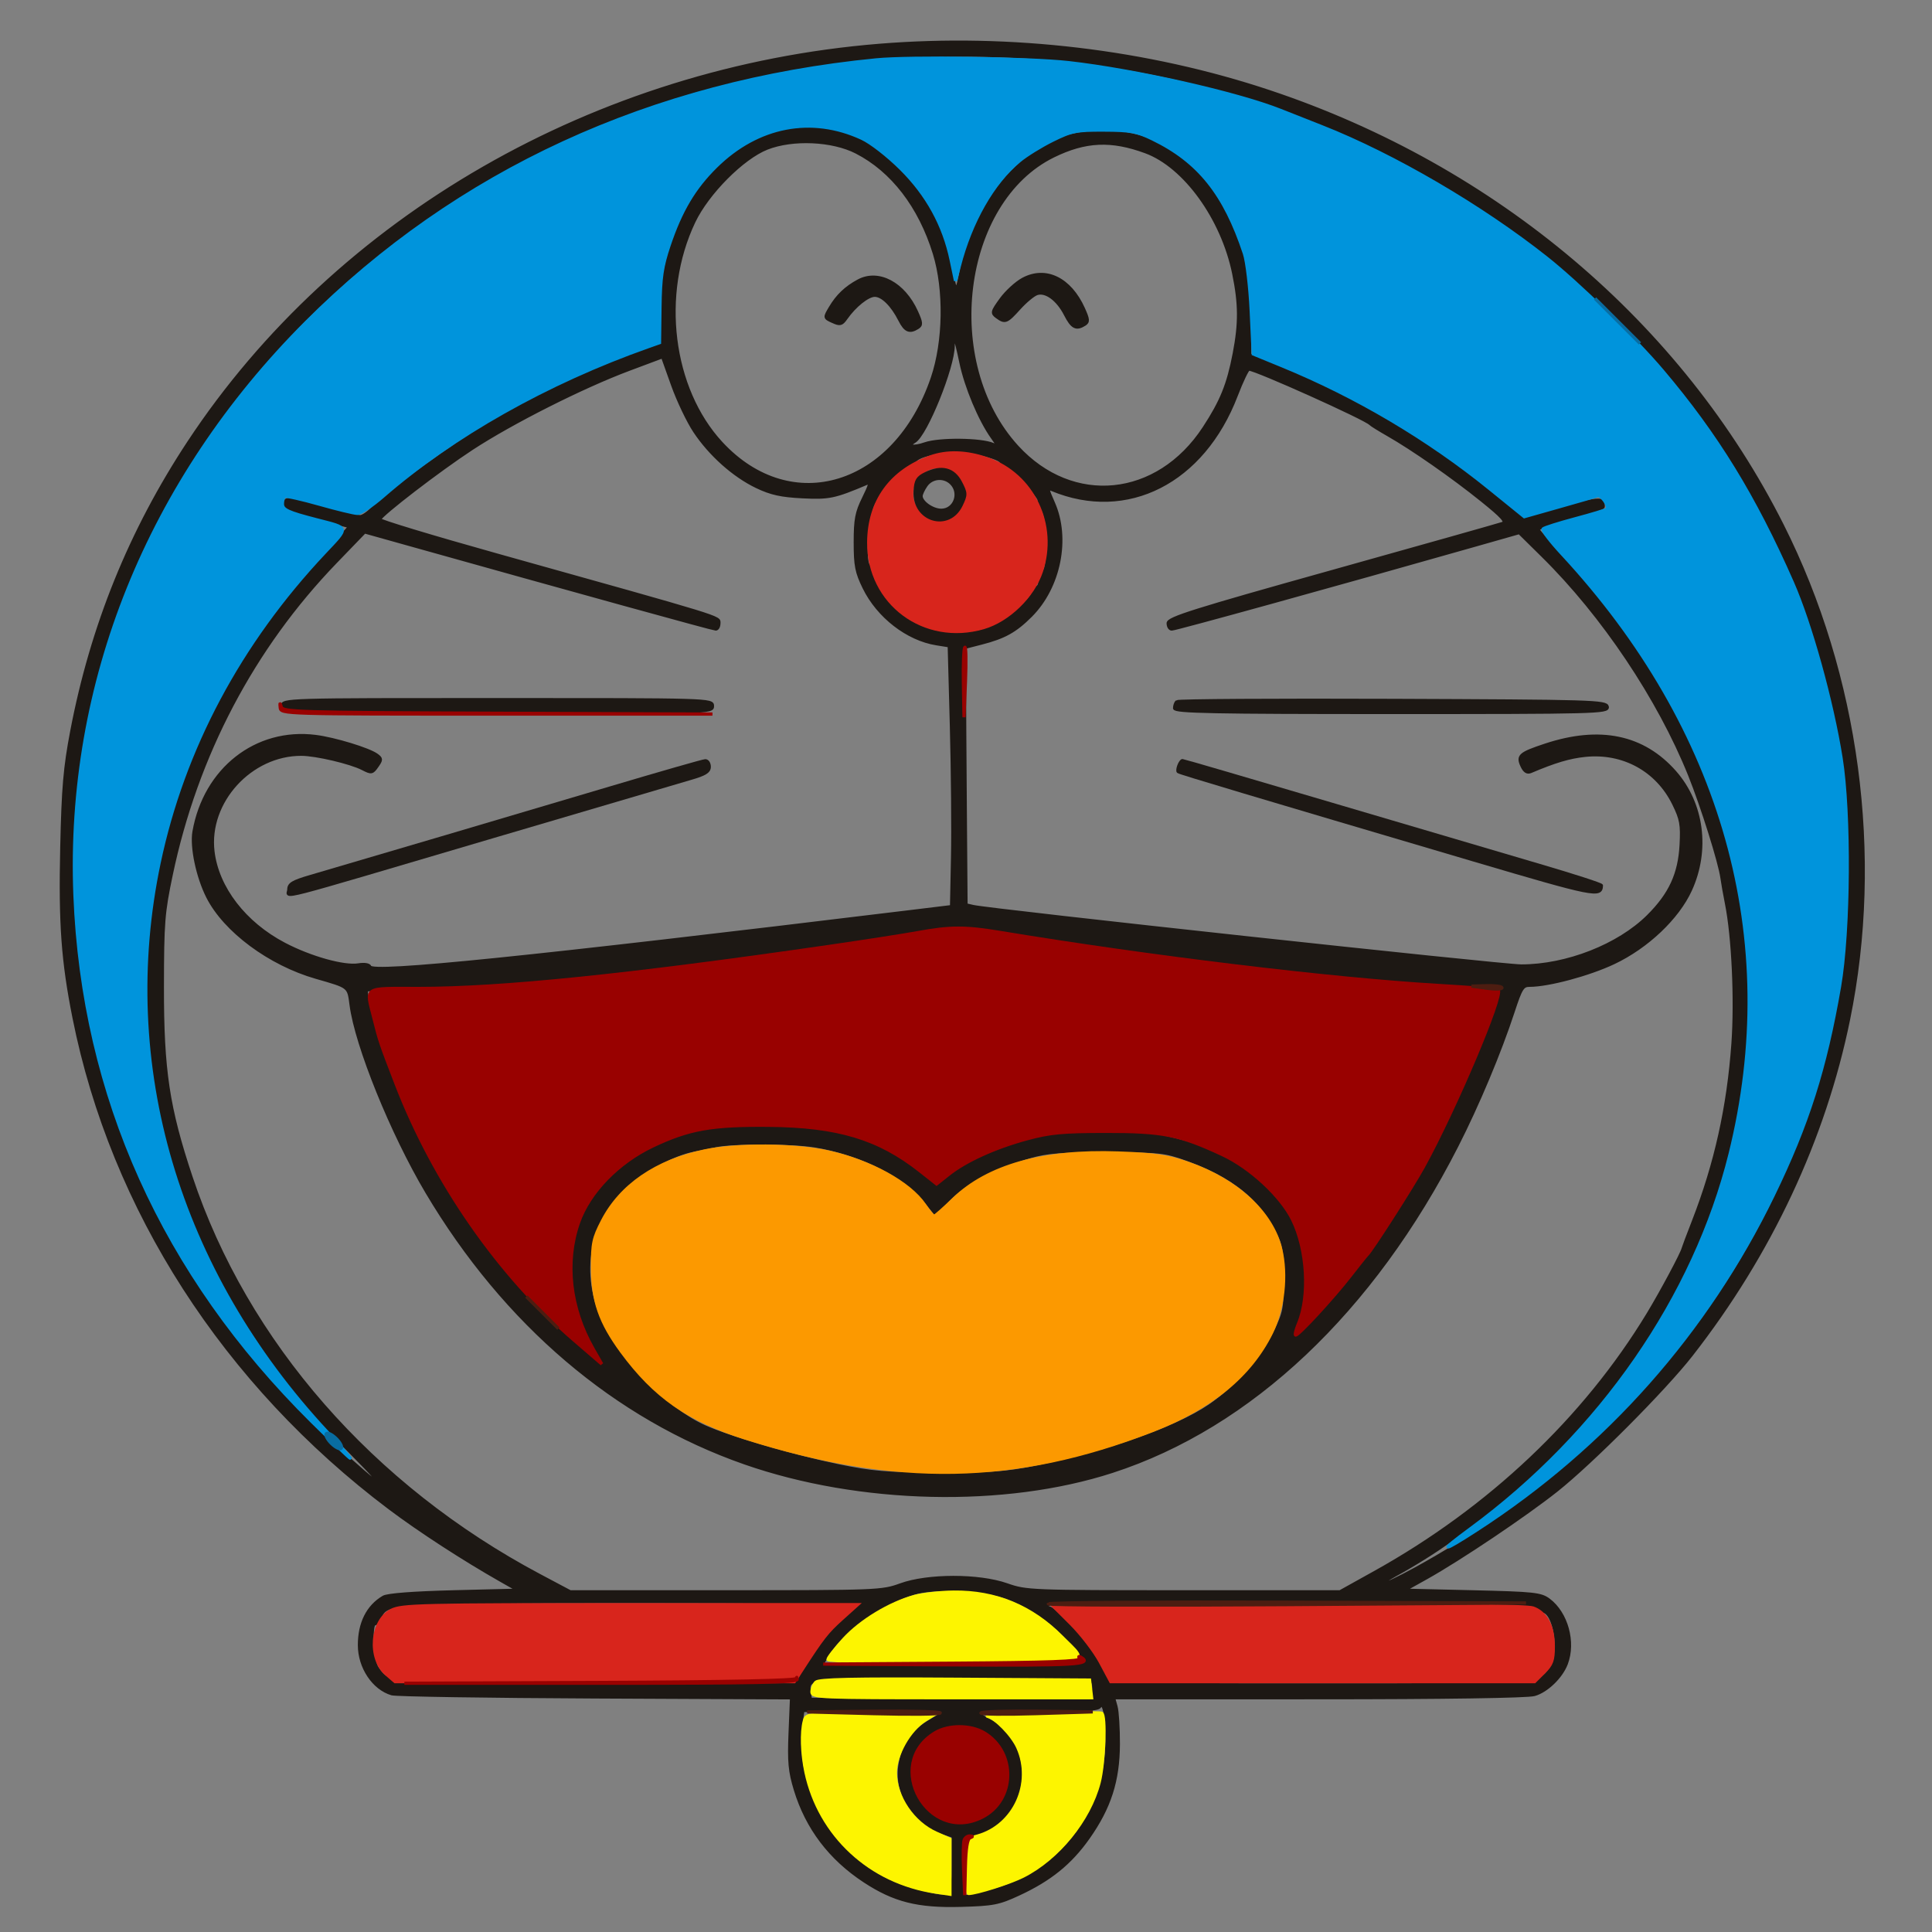 <?xml version="1.0" encoding="utf-8"?>
<!DOCTYPE svg PUBLIC "-//W3C//DTD SVG 20010904//EN" "http://www.w3.org/TR/2001/REC-SVG-20010904/DTD/svg10.dtd">
<svg version="1.0" xmlns="http://www.w3.org/2000/svg" width="602pt" height="602pt" viewBox="0 0 602 602" style="" preserveAspectRatio="xMidYMid meet">
<rect x="0" y="0" width="602" height="602" fill="#808080" stroke="none"/>
<g fill="#1D1814FD" stroke="#1D1814FD">
<path d="M 274.000 14.130 C 185.841 21.278 105.111 67.688 58.843 137.819 C 40.631 165.423 28.624 195.063 22.371 227.851 C 20.217 239.146 19.680 245.395 19.259 264.088 C 18.725 287.845 19.570 299.547 23.092 317.182 C 35.005 376.830 69.982 431.159 121.409 469.896 C 130.689 476.886 144.425 485.807 156.215 492.500 L 161.500 495.500 141.500 496.000 C 128.866 496.316 120.763 496.933 119.500 497.675 C 114.611 500.546 112.000 505.747 112.000 512.615 C 112.000 519.492 116.395 526.087 122.093 527.762 C 123.417 528.151 151.983 528.595 185.574 528.749 L 246.648 529.030 246.199 539.925 C 245.826 548.992 246.100 551.968 247.834 557.660 C 251.464 569.581 258.676 579.093 269.428 586.143 C 278.644 592.185 285.994 594.038 299.324 593.680 C 309.444 593.407 311.151 593.077 317.395 590.186 C 327.163 585.664 333.496 580.545 339.061 572.673 C 345.720 563.255 348.419 554.880 348.464 543.500 C 348.484 538.550 348.154 533.263 347.731 531.750 L 346.962 529.000 410.731 528.994 C 449.998 528.991 475.878 528.606 478.086 527.993 C 481.916 526.929 486.461 522.548 488.037 518.402 C 490.593 511.679 488.119 502.674 482.579 498.532 C 480.103 496.682 477.967 496.455 458.680 496.000 L 437.500 495.500 444.500 491.590 C 454.890 485.787 475.331 472.049 485.000 464.371 C 495.952 455.674 518.662 432.859 527.002 422.175 C 551.591 390.674 568.381 354.854 575.975 317.691 C 586.416 266.592 578.903 210.508 555.343 163.692 C 523.749 100.912 466.061 52.120 395.623 28.602 C 357.568 15.896 314.870 10.816 274.000 14.130 M 216.454 134.364 C 221.270 141.621 228.656 148.211 235.808 151.633 C 240.226 153.747 243.403 154.452 250.000 154.780 C 258.371 155.196 259.968 154.862 270.127 150.568 C 271.403 150.029 271.187 151.024 269.127 155.188 C 266.913 159.661 266.500 161.833 266.500 168.998 C 266.500 176.271 266.902 178.318 269.280 183.161 C 273.667 192.093 282.775 199.141 291.799 200.584 L 295.781 201.221 296.462 226.360 C 296.836 240.187 296.998 258.475 296.821 267.000 L 296.500 282.500 282.500 284.203 C 164.833 298.513 115.998 303.494 115.253 301.259 C 115.032 300.597 113.584 300.356 111.686 300.663 C 107.183 301.394 96.719 298.469 88.589 294.207 C 76.178 287.700 67.696 276.674 66.349 265.296 C 64.516 249.825 78.066 234.949 93.932 235.015 C 98.504 235.034 109.249 237.560 112.995 239.497 C 115.719 240.906 115.984 240.862 117.464 238.748 C 118.903 236.693 118.895 236.397 117.373 235.283 C 114.899 233.474 104.231 230.227 98.316 229.483 C 79.847 227.159 63.880 239.669 60.457 259.148 C 59.622 263.898 61.585 273.216 64.733 279.446 C 70.063 289.995 84.030 300.361 98.500 304.509 C 108.917 307.496 108.648 307.282 109.415 313.165 C 111.064 325.807 122.125 353.125 133.025 371.471 C 157.369 412.448 191.798 441.768 232.079 455.828 C 267.850 468.314 313.023 469.352 346.577 458.457 C 389.673 444.465 427.661 408.582 453.932 357.052 C 460.481 344.207 467.289 327.971 471.459 315.250 C 473.874 307.885 474.428 307.000 476.624 307.000 C 482.495 307.000 495.138 303.603 502.839 299.955 C 513.213 295.043 522.724 286.028 526.703 277.339 C 532.417 264.858 530.516 250.412 521.868 240.587 C 511.999 229.375 498.481 226.564 481.500 232.193 C 473.596 234.813 472.816 235.502 474.234 238.615 C 475.003 240.302 475.851 240.867 476.928 240.411 C 484.485 237.206 488.977 235.867 493.890 235.354 C 505.767 234.112 516.368 239.921 521.549 250.511 C 523.866 255.247 524.170 256.933 523.838 263.235 C 523.360 272.348 520.437 278.676 513.549 285.512 C 504.322 294.671 488.169 301.000 474.023 301.000 C 468.022 301.000 308.648 283.714 303.250 282.477 L 301.000 281.962 300.771 252.481 C 300.645 236.266 300.532 218.214 300.521 212.364 L 300.500 201.728 305.770 200.379 C 312.905 198.554 316.367 196.633 321.155 191.845 C 330.095 182.905 333.123 167.739 328.183 156.647 C 326.255 152.318 326.209 151.872 327.761 152.517 C 351.191 162.258 374.862 150.193 385.183 123.250 C 386.922 118.713 388.700 115.000 389.135 115.000 C 391.286 115.000 425.601 130.429 427.000 132.026 C 427.275 132.339 429.750 133.879 432.500 135.448 C 440.188 139.832 452.632 148.515 461.729 155.842 C 468.173 161.033 469.584 162.608 468.229 163.104 C 467.278 163.452 443.438 170.184 415.250 178.064 C 371.814 190.207 364.000 192.667 364.000 194.196 C 364.000 195.188 364.499 196.000 365.108 196.000 C 366.322 196.000 416.588 182.097 459.446 169.907 L 473.393 165.940 480.772 173.220 C 499.555 191.749 516.907 217.661 526.496 241.500 C 530.414 251.241 535.891 268.668 536.554 273.500 C 536.780 275.150 537.416 278.750 537.968 281.500 C 540.054 291.903 540.962 311.539 539.987 325.178 C 538.574 344.957 534.654 362.588 527.687 380.500 C 525.975 384.900 524.531 388.725 524.477 389.000 C 524.183 390.486 517.734 402.551 513.519 409.500 C 493.755 442.081 464.120 470.100 428.430 489.947 L 417.546 496.000 368.741 496.000 C 321.148 496.000 319.783 495.946 313.718 493.818 C 304.988 490.755 289.041 490.769 280.593 493.848 C 274.851 495.940 273.336 496.000 226.177 496.000 L 177.666 496.000 168.083 490.910 C 115.925 463.209 76.716 418.383 59.518 366.791 C 52.314 345.183 50.554 333.493 50.587 307.500 C 50.613 287.426 50.855 284.362 53.352 272.500 C 61.184 235.280 78.769 201.836 104.556 175.116 L 113.612 165.733 125.056 168.940 C 179.933 184.322 222.211 196.000 223.021 196.000 C 223.560 196.000 224.000 195.188 224.000 194.195 C 224.000 192.224 226.669 193.044 154.727 172.922 C 134.502 167.265 118.077 162.289 118.227 161.865 C 118.788 160.277 136.876 146.386 147.000 139.767 C 159.559 131.555 181.528 120.478 195.973 115.072 L 206.446 111.153 209.588 119.954 C 211.316 124.794 214.406 131.279 216.454 134.364 M 329.261 18.482 C 346.202 20.280 358.450 22.354 371.500 25.635 C 412.444 35.928 450.447 54.492 482.000 79.612 C 493.257 88.574 515.935 111.378 524.154 122.000 C 551.744 157.657 568.108 195.565 574.661 239.000 C 577.011 254.578 576.984 285.999 574.607 302.500 C 563.313 380.905 515.218 448.028 441.076 488.860 C 435.892 491.715 431.233 493.911 430.722 493.741 C 430.211 493.570 432.051 492.201 434.812 490.699 C 458.019 478.068 483.502 456.290 501.157 434.000 C 539.460 385.640 553.220 323.912 538.576 266.137 C 530.049 232.493 513.677 203.010 487.957 174.979 C 483.306 169.910 479.370 165.425 479.211 165.013 C 479.052 164.601 483.448 163.023 488.980 161.506 C 494.512 159.988 499.225 158.445 499.453 158.076 C 499.681 157.707 499.543 156.879 499.147 156.237 C 498.621 155.387 495.181 155.967 486.463 158.379 L 474.500 161.688 468.500 156.559 C 448.294 139.284 423.792 124.441 398.954 114.426 L 389.407 110.577 389.353 99.038 C 389.272 81.584 385.151 68.908 375.667 56.933 C 366.824 45.767 355.361 40.468 341.615 41.189 C 330.817 41.756 323.828 45.043 315.247 53.592 C 308.054 60.757 301.715 72.674 299.867 82.500 C 298.116 91.814 297.831 91.984 296.509 84.500 C 292.204 60.125 274.598 41.508 254.640 40.227 C 236.867 39.087 221.963 48.864 212.885 67.619 C 208.064 77.581 206.041 86.672 206.015 98.500 L 205.995 107.500 197.747 110.378 C 184.514 114.995 167.322 123.076 154.156 130.867 C 141.895 138.123 120.619 153.500 116.076 158.390 C 114.742 159.826 113.009 161.000 112.225 161.000 C 111.440 161.000 106.053 159.618 100.253 157.928 C 91.832 155.475 89.543 155.121 88.895 156.170 C 87.585 158.289 88.635 158.739 104.749 162.963 L 108.997 164.076 99.992 174.117 C 76.766 200.016 62.259 225.503 53.641 255.554 C 48.930 271.981 47.001 283.969 46.330 301.000 C 44.737 341.395 55.875 380.820 78.474 414.790 C 90.625 433.055 94.318 437.566 109.873 453.144 C 123.190 466.481 119.593 464.703 103.997 450.240 C 78.343 426.450 61.740 404.536 46.990 375.000 C 21.104 323.162 15.396 262.946 31.112 207.500 C 59.248 108.234 149.170 34.408 260.000 19.583 C 274.847 17.597 278.108 17.394 298.500 17.191 C 307.850 17.098 321.692 17.679 329.261 18.482 M 307.500 289.469 C 309.150 289.757 311.175 290.044 312.000 290.107 C 312.825 290.170 318.675 291.091 325.000 292.153 C 331.325 293.215 338.525 294.302 341.000 294.569 C 343.475 294.835 348.200 295.509 351.500 296.066 C 354.800 296.624 359.525 297.280 362.000 297.526 C 364.475 297.771 368.075 298.279 370.000 298.654 C 371.925 299.030 373.857 299.254 374.294 299.154 C 374.731 299.053 377.881 299.442 381.294 300.019 C 384.707 300.596 389.413 301.275 391.750 301.529 C 394.088 301.782 398.026 302.215 400.501 302.490 C 402.976 302.765 407.026 303.215 409.501 303.490 C 420.836 304.749 423.952 305.046 430.500 305.490 C 434.350 305.750 439.975 306.192 443.000 306.471 C 446.025 306.751 452.888 307.013 458.250 307.055 C 463.613 307.096 468.000 307.310 468.000 307.530 C 468.000 308.118 464.922 317.097 463.725 320.000 C 463.158 321.375 462.537 323.311 462.345 324.303 C 462.153 325.295 461.235 327.545 460.304 329.303 C 459.372 331.061 458.474 333.301 458.307 334.280 C 458.140 335.259 456.786 338.409 455.299 341.280 C 453.811 344.151 452.557 346.725 452.512 347.000 C 452.466 347.275 451.792 348.625 451.013 350.000 C 450.234 351.375 449.513 352.989 449.411 353.586 C 448.839 356.932 430.322 387.000 428.834 387.000 C 428.375 387.000 427.995 387.563 427.990 388.250 C 427.984 388.938 426.639 391.075 425.002 393.000 C 423.364 394.925 420.633 398.300 418.933 400.500 C 414.436 406.318 404.985 416.000 403.802 416.000 C 403.218 416.000 403.102 415.256 403.530 414.250 C 403.938 413.288 404.906 409.350 405.679 405.500 C 407.217 397.840 406.270 388.357 403.417 382.840 C 402.609 381.278 402.203 380.000 402.513 380.000 C 402.824 380.000 402.160 379.015 401.039 377.811 C 399.918 376.608 399.000 375.302 399.000 374.910 C 399.000 374.027 389.913 365.000 389.024 365.000 C 388.668 365.000 387.505 364.211 386.439 363.247 C 381.651 358.917 363.366 353.418 350.500 352.438 C 345.686 352.071 333.071 352.978 323.000 354.415 C 317.851 355.149 304.130 360.783 298.111 364.634 L 291.018 369.172 286.915 365.659 C 284.657 363.727 280.266 360.876 277.155 359.323 C 274.045 357.770 271.225 356.124 270.888 355.665 C 270.552 355.205 270.102 354.926 269.888 355.044 C 269.675 355.163 265.138 354.251 259.806 353.019 C 251.372 351.071 248.187 350.841 235.306 351.256 C 226.048 351.554 218.252 352.351 214.500 353.384 C 198.700 357.733 187.382 366.656 181.437 379.447 C 178.525 385.712 178.214 387.283 178.264 395.447 C 178.295 400.426 178.639 404.950 179.028 405.500 C 179.417 406.050 180.471 408.750 181.371 411.500 C 182.270 414.250 184.329 418.525 185.945 421.000 C 187.562 423.475 188.267 425.275 187.512 425.000 C 182.318 423.107 152.000 392.607 152.000 389.274 C 152.000 388.573 151.599 388.000 151.109 388.000 C 149.687 388.000 136.703 367.443 131.212 356.500 C 125.435 344.985 122.856 339.000 123.673 339.000 C 123.988 339.000 123.733 338.383 123.107 337.628 C 120.991 335.080 113.165 309.377 114.230 308.479 C 114.379 308.354 123.725 307.928 135.000 307.533 C 146.275 307.137 157.075 306.670 159.000 306.495 C 160.925 306.319 165.200 305.942 168.500 305.657 C 171.800 305.372 180.575 304.437 188.000 303.580 C 195.425 302.724 203.525 301.827 206.000 301.588 C 208.475 301.349 213.425 300.688 217.000 300.120 C 220.575 299.551 226.200 298.818 229.500 298.491 C 232.800 298.163 236.625 297.719 238.000 297.503 C 242.405 296.813 268.375 292.927 272.000 292.416 C 273.925 292.145 280.450 291.080 286.500 290.050 C 296.841 288.290 300.198 288.197 307.500 289.469 M 253.901 357.054 C 268.104 359.358 281.861 366.212 288.255 374.168 L 291.377 378.053 295.906 373.460 C 300.849 368.445 310.531 363.404 321.000 360.393 C 326.265 358.879 330.824 358.529 345.000 358.555 C 361.344 358.584 362.984 358.760 369.835 361.222 C 384.056 366.334 392.682 373.190 398.003 383.610 C 400.174 387.862 400.500 389.807 400.500 398.524 C 400.500 407.916 400.284 408.986 397.071 415.524 C 393.158 423.487 385.125 432.452 376.854 438.087 C 366.632 445.050 344.586 452.830 322.727 457.186 C 313.342 459.056 308.383 459.410 292.500 459.343 C 276.145 459.274 271.760 458.903 261.000 456.674 C 246.997 453.773 227.477 448.075 219.663 444.607 C 207.880 439.377 192.942 424.487 187.347 412.394 C 180.141 396.817 182.971 380.770 194.880 369.685 C 200.202 364.732 209.824 359.597 216.000 358.414 C 217.925 358.045 221.075 357.403 223.000 356.987 C 228.297 355.841 246.675 355.881 253.901 357.054 M 357.000 47.289 C 369.163 51.774 380.921 68.030 384.427 85.208 C 386.369 94.722 386.409 100.692 384.594 110.162 C 382.737 119.853 380.619 125.081 375.191 133.365 C 360.718 155.456 334.211 158.122 316.916 139.226 C 292.972 113.067 299.259 62.762 328.245 48.581 C 338.227 43.697 346.279 43.336 357.000 47.289 M 266.840 47.385 C 278.049 53.136 286.642 64.306 291.159 79.000 C 294.634 90.305 294.372 106.440 290.528 117.768 C 278.998 151.754 246.608 161.731 224.708 138.044 C 209.076 121.135 205.432 91.707 216.173 69.110 C 220.431 60.153 231.378 49.141 239.000 46.147 C 247.000 43.005 259.375 43.555 266.840 47.385 M 478.750 500.750 C 478.979 501.438 479.793 502.000 480.558 502.000 C 484.435 502.000 486.508 514.770 483.400 519.512 C 479.727 525.118 481.300 525.000 410.346 525.000 C 344.291 525.000 344.368 525.004 344.882 521.750 C 344.947 521.338 344.523 521.000 343.941 521.000 C 343.359 521.000 343.160 520.550 343.500 520.000 C 343.840 519.450 343.744 519.000 343.286 519.000 C 342.829 519.000 341.639 517.485 340.641 515.632 C 338.618 511.875 328.372 501.000 326.856 501.000 C 326.320 501.000 326.167 500.539 326.515 499.976 C 327.518 498.352 478.207 499.119 478.750 500.750 M 268.000 499.885 C 268.000 500.372 266.916 501.480 265.591 502.348 C 264.266 503.217 262.104 504.956 260.786 506.213 C 257.902 508.966 249.000 522.313 249.000 523.884 C 249.000 524.693 231.988 525.000 187.154 525.000 C 120.332 525.000 121.264 525.071 117.508 519.708 C 115.950 517.483 115.325 506.000 116.763 506.000 C 117.182 506.000 117.970 504.988 118.513 503.750 C 120.497 499.227 122.354 499.116 197.250 499.056 C 237.663 499.024 268.000 499.379 268.000 499.885 M 305.000 141.280 C 309.684 142.383 312.000 143.319 312.000 144.108 C 312.000 144.599 312.540 145.000 313.199 145.000 C 314.526 145.000 324.053 154.774 323.760 155.834 C 323.658 156.200 324.215 157.625 324.997 159.000 C 326.827 162.217 327.014 176.385 325.250 178.150 C 324.563 178.837 324.000 180.210 324.000 181.200 C 324.000 182.190 323.550 183.000 323.000 183.000 C 322.450 183.000 322.000 183.520 322.000 184.155 C 322.000 187.183 310.591 195.690 305.000 196.831 C 300.670 197.715 291.027 197.267 289.643 196.119 C 288.913 195.513 288.020 195.313 287.658 195.675 C 287.296 196.037 287.000 195.782 287.000 195.108 C 287.000 194.434 286.550 194.160 286.000 194.500 C 285.450 194.840 285.000 194.615 285.000 194.000 C 285.000 193.385 284.547 193.162 283.993 193.504 C 283.439 193.847 282.716 193.423 282.386 192.563 C 282.056 191.704 281.209 191.000 280.504 191.000 C 279.124 191.000 273.996 185.079 274.105 183.612 C 274.141 183.123 273.694 182.429 273.111 182.068 C 272.528 181.708 271.901 180.432 271.718 179.232 C 271.535 178.033 271.073 176.740 270.692 176.359 C 268.674 174.341 270.795 156.000 273.047 156.000 C 273.571 156.000 274.000 155.248 274.000 154.329 C 274.000 152.252 282.745 143.724 284.048 144.530 C 284.572 144.853 285.000 144.655 285.000 144.089 C 285.000 141.371 297.770 139.577 305.000 141.280 M 289.837 536.241 C 284.281 539.507 281.228 544.061 280.363 550.370 C 279.158 559.160 284.850 568.145 293.414 570.972 L 297.000 572.155 297.000 581.109 C 297.000 591.781 296.782 591.970 287.192 589.615 C 277.208 587.163 270.333 583.372 263.569 576.588 C 253.466 566.455 247.857 551.304 249.460 538.475 L 250.149 532.962 272.324 533.231 L 294.500 533.500 289.837 536.241 M 344.918 542.000 C 345.096 564.857 329.909 584.273 307.769 589.492 C 304.321 590.305 301.163 590.977 300.750 590.985 C 300.338 590.993 300.000 586.781 300.000 581.625 L 300.000 572.250 303.234 571.603 C 308.477 570.555 313.565 566.531 315.995 561.510 C 320.581 552.037 317.021 540.400 308.211 536.059 C 306.470 535.202 305.035 534.163 305.023 533.750 C 305.010 533.338 313.298 533.000 323.441 533.000 C 336.564 533.000 342.093 532.659 342.613 531.816 C 343.887 529.756 344.856 534.038 344.918 542.000 M 313.977 497.860 C 321.585 500.805 329.329 506.371 334.026 512.271 C 336.212 515.015 338.000 517.652 338.000 518.131 C 338.000 518.609 319.535 519.000 296.943 519.000 L 255.887 519.000 257.693 515.920 C 262.252 508.147 274.347 499.487 285.000 496.370 C 291.676 494.417 307.136 495.212 313.977 497.860 M 306.759 539.995 C 316.764 546.095 316.320 561.053 305.980 566.248 C 292.590 572.976 278.257 556.940 286.464 544.414 C 290.544 538.188 300.309 536.062 306.759 539.995 M 340.305 523.905 C 340.827 524.427 340.962 526.016 340.605 527.437 L 339.957 530.021 296.228 529.760 L 252.500 529.500 252.197 527.375 C 251.502 522.503 251.683 522.484 296.999 522.728 C 322.051 522.863 339.744 523.344 340.305 523.905 M 299.418 112.929 C 301.008 120.554 305.293 130.794 309.176 136.247 C 311.239 139.145 311.259 139.306 309.449 138.518 C 305.704 136.886 292.713 136.750 288.250 138.295 C 284.469 139.604 282.395 139.110 284.976 137.515 C 288.559 135.300 297.000 114.391 297.000 107.728 C 297.000 103.180 297.699 104.682 299.418 112.929 "/></g>
<g fill="#0094DCFD" stroke="#0094DCFD">
<path d="M 273.000 18.662 C 202.946 25.515 142.516 53.338 95.422 100.424 C 46.274 149.564 20.729 212.865 23.359 279.000 C 25.845 341.527 50.842 397.049 97.154 442.909 C 103.769 449.459 109.163 454.612 109.142 454.361 C 109.121 454.110 105.878 450.438 101.937 446.202 C 55.264 396.044 36.288 331.765 49.576 268.832 C 57.092 233.234 74.665 200.275 101.090 172.216 C 108.782 164.048 108.903 164.602 98.874 162.016 C 89.641 159.634 88.000 158.875 88.000 156.981 C 88.000 155.957 88.338 154.927 88.750 154.694 C 89.163 154.460 94.000 155.544 99.500 157.102 C 105.000 158.661 110.331 159.950 111.346 159.968 C 112.362 159.985 115.962 157.590 119.346 154.645 C 141.046 135.764 170.494 119.150 202.000 108.015 L 205.500 106.778 205.644 95.631 C 205.763 86.451 206.261 83.072 208.468 76.491 C 212.113 65.618 216.308 58.557 223.091 51.872 C 236.082 39.069 252.864 35.830 268.554 43.096 C 271.379 44.405 276.605 48.468 280.742 52.572 C 288.921 60.688 294.117 70.149 296.392 81.072 L 297.731 87.500 298.892 83.000 C 302.484 69.069 309.355 57.006 317.608 50.142 C 319.749 48.362 324.425 45.464 328.000 43.703 C 333.958 40.767 335.292 40.503 344.000 40.536 C 352.259 40.567 354.234 40.928 359.122 43.298 C 373.492 50.266 381.593 60.366 387.756 79.000 C 388.580 81.492 389.525 89.478 389.872 96.895 L 390.500 110.291 399.500 113.983 C 422.669 123.487 444.943 136.674 464.230 152.304 L 474.960 161.000 485.730 157.947 C 491.653 156.269 497.056 154.711 497.735 154.485 C 498.986 154.069 501.576 157.757 500.669 158.664 C 500.398 158.935 495.974 160.275 490.838 161.642 C 485.702 163.008 481.196 164.435 480.824 164.813 C 480.452 165.191 483.071 168.650 486.644 172.500 C 537.217 226.994 555.661 292.729 539.112 359.500 C 528.037 404.182 498.653 446.607 458.164 476.372 C 448.071 483.791 449.056 483.921 460.269 476.650 C 500.290 450.696 531.775 415.142 552.499 372.500 C 563.230 350.419 568.767 333.001 573.179 307.441 C 576.186 290.021 576.433 253.527 573.661 236.149 C 570.840 218.454 564.156 194.379 558.490 181.500 C 546.688 154.672 534.946 135.546 517.973 115.500 C 509.451 105.435 491.813 88.259 482.000 80.469 C 461.715 64.365 434.308 48.339 412.000 39.538 C 406.775 37.476 400.925 35.165 399.000 34.402 C 385.371 28.999 353.594 21.834 333.000 19.520 C 320.847 18.154 283.635 17.622 273.000 18.662 "/></g>
<g fill="#990100FD" stroke="#990100FD">
<path d="M 286.000 290.600 C 281.875 291.361 269.275 293.320 258.000 294.952 C 195.659 303.979 156.352 308.000 130.450 308.000 C 112.877 308.000 114.005 307.241 116.540 317.356 C 118.292 324.348 118.535 325.067 123.484 337.879 C 135.274 368.401 155.396 397.344 178.925 417.624 L 187.500 425.015 184.778 420.246 C 177.592 407.655 175.938 393.358 180.240 381.016 C 183.550 371.519 192.561 362.209 203.423 357.064 C 214.686 351.729 221.714 350.476 239.500 350.631 C 261.065 350.819 273.799 354.660 286.718 364.872 L 291.833 368.914 295.600 365.921 C 300.932 361.683 310.107 357.517 320.000 354.841 C 327.182 352.898 330.981 352.538 344.500 352.521 C 362.383 352.498 367.543 353.529 381.000 359.818 C 389.607 363.840 399.132 372.678 402.753 380.000 C 407.353 389.300 408.190 403.822 404.620 412.366 C 403.785 414.365 403.388 416.000 403.736 416.000 C 404.715 416.000 415.571 404.203 420.761 397.500 C 423.316 394.200 425.656 391.275 425.961 391.000 C 427.328 389.768 440.103 369.816 443.569 363.500 C 453.471 345.460 468.431 310.098 466.836 308.503 C 466.636 308.303 458.154 307.649 447.986 307.049 C 414.662 305.083 358.139 298.239 311.500 290.524 C 300.759 288.747 295.967 288.761 286.000 290.600 "/></g>
<g fill="#FC9900FD" stroke="#FC9900FD">
<path d="M 219.500 358.636 C 204.476 361.797 193.412 369.390 187.699 380.463 C 184.918 385.853 184.587 387.411 184.615 395.000 C 184.653 405.329 186.994 412.055 193.739 421.218 C 203.971 435.117 214.482 442.472 232.074 448.043 C 279.332 463.009 316.226 462.355 359.000 445.793 C 377.399 438.669 389.602 428.647 396.202 415.240 C 399.849 407.834 400.991 397.300 399.034 389.140 C 396.327 377.860 385.452 367.777 370.293 362.494 C 363.705 360.198 360.319 359.699 348.402 359.268 C 325.121 358.425 307.828 363.282 297.094 373.679 C 294.073 376.606 291.353 378.997 291.050 378.993 C 290.748 378.989 289.406 377.380 288.068 375.416 C 283.415 368.584 271.138 361.828 258.157 358.958 C 247.638 356.632 229.735 356.482 219.500 358.636 "/></g>
<g fill="#D8251CFD" stroke="#D8251CFD">
<path d="M 333.699 505.939 C 336.976 509.206 341.110 514.606 342.887 517.939 L 346.117 524.000 412.136 524.000 L 478.154 524.000 481.077 521.077 C 483.554 518.600 484.000 517.365 484.000 512.981 C 484.000 506.735 481.723 502.448 477.652 501.029 C 475.734 500.360 448.988 500.000 401.221 500.000 L 327.741 500.000 333.699 505.939 "/></g>
<g fill="#D8251CFD" stroke="#D8251CFD">
<path d="M 122.000 501.752 C 115.654 504.922 114.718 516.780 120.426 521.690 L 123.112 524.000 185.306 523.993 L 247.500 523.986 249.919 520.243 C 256.365 510.269 257.720 508.538 262.299 504.421 L 267.216 500.000 196.358 500.002 C 130.901 500.003 125.233 500.136 122.000 501.752 "/></g>
<g fill="#D8251CFD" stroke="#D8251CFD">
<path d="M 289.882 142.381 C 277.556 146.785 270.771 156.193 270.685 169.000 C 270.557 187.957 288.014 200.917 306.456 195.556 C 314.195 193.306 321.898 185.835 324.473 178.081 C 329.307 163.529 321.877 147.969 307.720 142.993 C 301.248 140.718 295.123 140.508 289.882 142.381 M 298.750 148.248 C 302.694 151.929 301.116 159.881 296.024 161.990 C 288.229 165.219 280.782 156.040 285.607 149.151 C 288.792 144.603 294.430 144.216 298.750 148.248 "/></g>
<g fill="#FDF500FD" stroke="#FDF500FD">
<path d="M 250.630 536.250 C 249.687 539.769 249.894 546.406 251.129 552.201 C 255.321 571.887 271.095 586.492 291.462 589.547 L 296.000 590.227 296.000 581.660 L 296.000 573.094 291.750 571.214 C 284.509 568.010 279.026 559.916 279.006 552.399 C 278.990 546.704 283.405 538.944 288.389 535.905 L 291.500 534.007 271.367 534.004 C 251.331 534.000 251.230 534.011 250.630 536.250 "/></g>
<g fill="#FDF500FD" stroke="#FDF500FD">
<path d="M 324.500 534.035 C 314.600 534.329 307.028 534.667 307.673 534.785 C 310.137 535.236 315.361 540.586 317.120 544.459 C 322.160 555.553 316.093 568.927 304.578 572.106 L 301.000 573.094 301.000 581.547 C 301.000 586.196 301.355 590.000 301.790 590.000 C 304.236 590.000 314.708 586.675 318.812 584.595 C 329.701 579.078 339.441 567.081 342.468 555.462 C 344.043 549.414 344.587 534.360 343.250 533.809 C 342.838 533.639 334.400 533.741 324.500 534.035 "/></g>
<g fill="#FDF500FD" stroke="#FDF500FD">
<path d="M 284.912 497.445 C 277.168 499.581 268.176 505.027 262.947 510.748 C 260.226 513.725 258.000 516.575 258.000 517.081 C 258.000 517.624 274.155 518.000 297.535 518.000 C 342.289 518.000 339.424 518.687 330.810 510.017 C 321.430 500.575 310.218 495.937 297.145 496.089 C 292.940 496.139 287.435 496.748 284.912 497.445 "/></g>
<g fill="#990100FD" stroke="#990100FD">
<path d="M 291.304 539.956 C 275.254 549.742 289.179 574.690 305.980 566.248 C 316.320 561.053 316.764 546.095 306.759 539.995 C 302.510 537.404 295.519 537.386 291.304 539.956 "/></g>
<g fill="#1D1814FD" stroke="#1D1814FD">
<path d="M 367.345 238.543 C 367.019 239.392 366.921 240.246 367.126 240.441 C 367.505 240.801 391.038 247.834 459.381 268.009 C 496.927 279.094 498.891 279.486 498.985 275.917 C 498.993 275.596 490.338 272.796 479.750 269.694 C 469.163 266.592 439.904 257.967 414.730 250.527 C 389.557 243.087 368.730 237.000 368.449 237.000 C 368.168 237.000 367.671 237.694 367.345 238.543 "/></g>
<g fill="#1D1814FD" stroke="#1D1814FD">
<path d="M 190.000 245.575 C 163.328 253.512 111.967 268.681 96.750 273.117 C 91.230 274.726 90.000 275.461 90.000 277.151 C 90.000 279.705 82.875 281.545 152.305 261.054 C 183.762 251.770 212.088 243.428 215.250 242.516 C 219.690 241.236 221.000 240.419 221.000 238.929 C 221.000 237.868 220.438 237.021 219.750 237.047 C 219.063 237.074 205.675 240.911 190.000 245.575 "/></g>
<g fill="#1D1814FD" stroke="#1D1814FD">
<path d="M 366.674 218.660 C 366.303 219.030 366.000 219.933 366.000 220.667 C 366.000 221.765 377.929 222.000 433.573 222.000 C 497.391 222.000 501.128 221.903 500.810 220.250 C 500.493 218.607 496.391 218.484 433.910 218.243 C 397.301 218.102 367.044 218.289 366.674 218.660 "/></g>
<g fill="#1D1814FD" stroke="#1D1814FD">
<path d="M 88.000 220.000 C 88.000 221.980 88.667 222.000 155.000 222.000 C 221.333 222.000 222.000 221.980 222.000 220.000 C 222.000 218.020 221.333 218.000 155.000 218.000 C 88.667 218.000 88.000 218.020 88.000 220.000 "/></g>
<g fill="#FDF500FD" stroke="#FDF500FD">
<path d="M 254.211 524.189 C 253.545 524.855 253.000 526.210 253.000 527.200 C 253.000 528.906 255.280 529.000 296.566 529.000 L 340.133 529.000 339.816 526.250 L 339.500 523.500 297.461 523.239 C 265.597 523.042 255.128 523.272 254.211 524.189 "/></g>
<g fill="#1D1814FD" stroke="#1D1814FD">
<path d="M 318.732 87.028 C 316.660 88.149 313.599 90.952 311.929 93.257 C 309.103 97.157 309.014 97.537 310.637 98.724 C 313.177 100.581 313.642 100.402 317.580 96.043 C 319.547 93.866 322.043 91.804 323.127 91.460 C 325.903 90.579 329.610 93.315 332.007 98.015 C 334.067 102.051 335.338 102.705 337.936 101.061 C 339.167 100.282 339.115 99.582 337.573 96.163 C 333.377 86.857 325.821 83.194 318.732 87.028 "/></g>
<g fill="#1D1814FD" stroke="#1D1814FD">
<path d="M 267.500 87.523 C 263.582 89.626 260.919 92.170 258.695 95.937 C 256.891 98.993 256.891 98.993 259.478 100.172 C 261.747 101.206 262.257 101.079 263.614 99.141 C 266.335 95.255 270.416 92.000 272.565 92.000 C 274.954 92.000 278.025 95.035 280.409 99.750 C 282.096 103.089 283.430 103.647 285.936 102.061 C 287.167 101.282 287.115 100.582 285.573 97.163 C 281.600 88.351 273.754 84.166 267.500 87.523 "/></g>
<g fill="#1D1814FD" stroke="#1D1814FD">
<path d="M 288.444 147.574 C 285.881 148.822 285.350 149.703 285.153 153.036 C 284.614 162.175 295.642 165.490 299.504 157.349 C 301.044 154.105 301.031 153.681 299.280 150.308 C 297.108 146.123 293.363 145.178 288.444 147.574 M 296.429 150.571 C 299.504 153.647 297.513 159.000 293.294 159.000 C 290.544 159.000 287.000 156.504 287.000 154.568 C 287.000 153.950 287.701 152.445 288.557 151.223 C 290.372 148.630 294.173 148.316 296.429 150.571 "/></g>
<g fill="#4D1D11FD" stroke="#4D1D11FD">
<path d="M 326.654 499.750 C 326.399 500.163 359.785 500.269 400.845 499.987 L 475.500 499.475 401.309 499.237 C 360.504 499.107 326.909 499.338 326.654 499.750 "/></g>
<g fill="#990100FD" stroke="#990100FD">
<path d="M 87.321 220.500 C 87.525 222.478 88.261 222.500 154.764 222.496 L 222.000 222.493 155.073 222.246 C 92.319 222.015 88.114 221.891 87.631 220.250 C 87.230 218.890 87.161 218.946 87.321 220.500 "/></g>
<g fill="#990100FD" stroke="#990100FD">
<path d="M 248.150 523.000 C 248.052 523.651 226.711 524.086 187.000 524.246 L 126.000 524.492 187.250 524.496 C 235.639 524.499 248.479 524.238 248.400 523.250 C 248.345 522.563 248.233 522.450 248.150 523.000 "/></g>
<g fill="#990100FD" stroke="#990100FD">
<path d="M 336.397 516.834 C 336.922 517.683 326.720 518.048 296.802 518.250 L 256.500 518.523 297.250 518.762 C 335.402 518.985 340.527 518.680 336.845 516.405 C 336.134 515.965 335.962 516.130 336.397 516.834 "/></g>
<g fill="#4D1D11FD" stroke="#4D1D11FD">
<path d="M 272.251 533.960 C 283.665 534.257 293.002 534.163 293.001 533.750 C 293.001 533.338 283.663 533.095 272.250 533.210 L 251.500 533.420 272.251 533.960 "/></g>
<g fill="#4D1D11FD" stroke="#4D1D11FD">
<path d="M 305.652 533.750 C 305.396 534.163 313.132 534.255 322.843 533.955 L 340.500 533.409 323.309 533.205 C 313.854 533.092 305.908 533.338 305.652 533.750 "/></g>
<g fill="#990100FD" stroke="#990100FD">
<path d="M 300.643 201.690 C 300.289 202.044 300.085 207.096 300.190 212.917 L 300.380 223.500 300.833 212.273 C 301.082 206.099 300.997 201.336 300.643 201.690 "/></g>
<g fill="#990100FD" stroke="#990100FD">
<path d="M 300.424 573.338 C 300.141 574.075 300.065 578.237 300.254 582.588 L 300.598 590.500 300.799 581.833 C 300.934 575.997 301.408 573.002 302.250 572.662 C 303.229 572.267 303.222 572.141 302.219 572.079 C 301.514 572.036 300.706 572.602 300.424 573.338 "/></g>
<g fill="#096DA1FD" stroke="#096DA1FD">
<path d="M 101.636 446.779 C 101.320 447.291 102.125 448.709 103.425 449.930 C 104.725 451.151 106.048 451.732 106.364 451.221 C 106.680 450.709 105.875 449.291 104.575 448.070 C 103.275 446.849 101.952 446.268 101.636 446.779 "/></g>
<g fill="#096DA1FD" stroke="#096DA1FD">
<path d="M 504.000 100.000 L 511.000 107.000 504.000 100.000 L 497.000 93.000 504.000 100.000 "/></g>
<g fill="#4D1D11FD" stroke="#4D1D11FD">
<path d="M 169.000 409.000 L 174.000 414.000 169.000 409.000 L 164.000 404.000 169.000 409.000 "/></g>
<g fill="#4D1D11FD" stroke="#4D1D11FD">
<path d="M 463.250 307.930 C 465.863 308.294 468.000 308.234 468.000 307.796 C 468.000 307.358 465.863 307.060 463.250 307.134 L 458.500 307.267 463.250 307.930 "/></g>
</svg>
